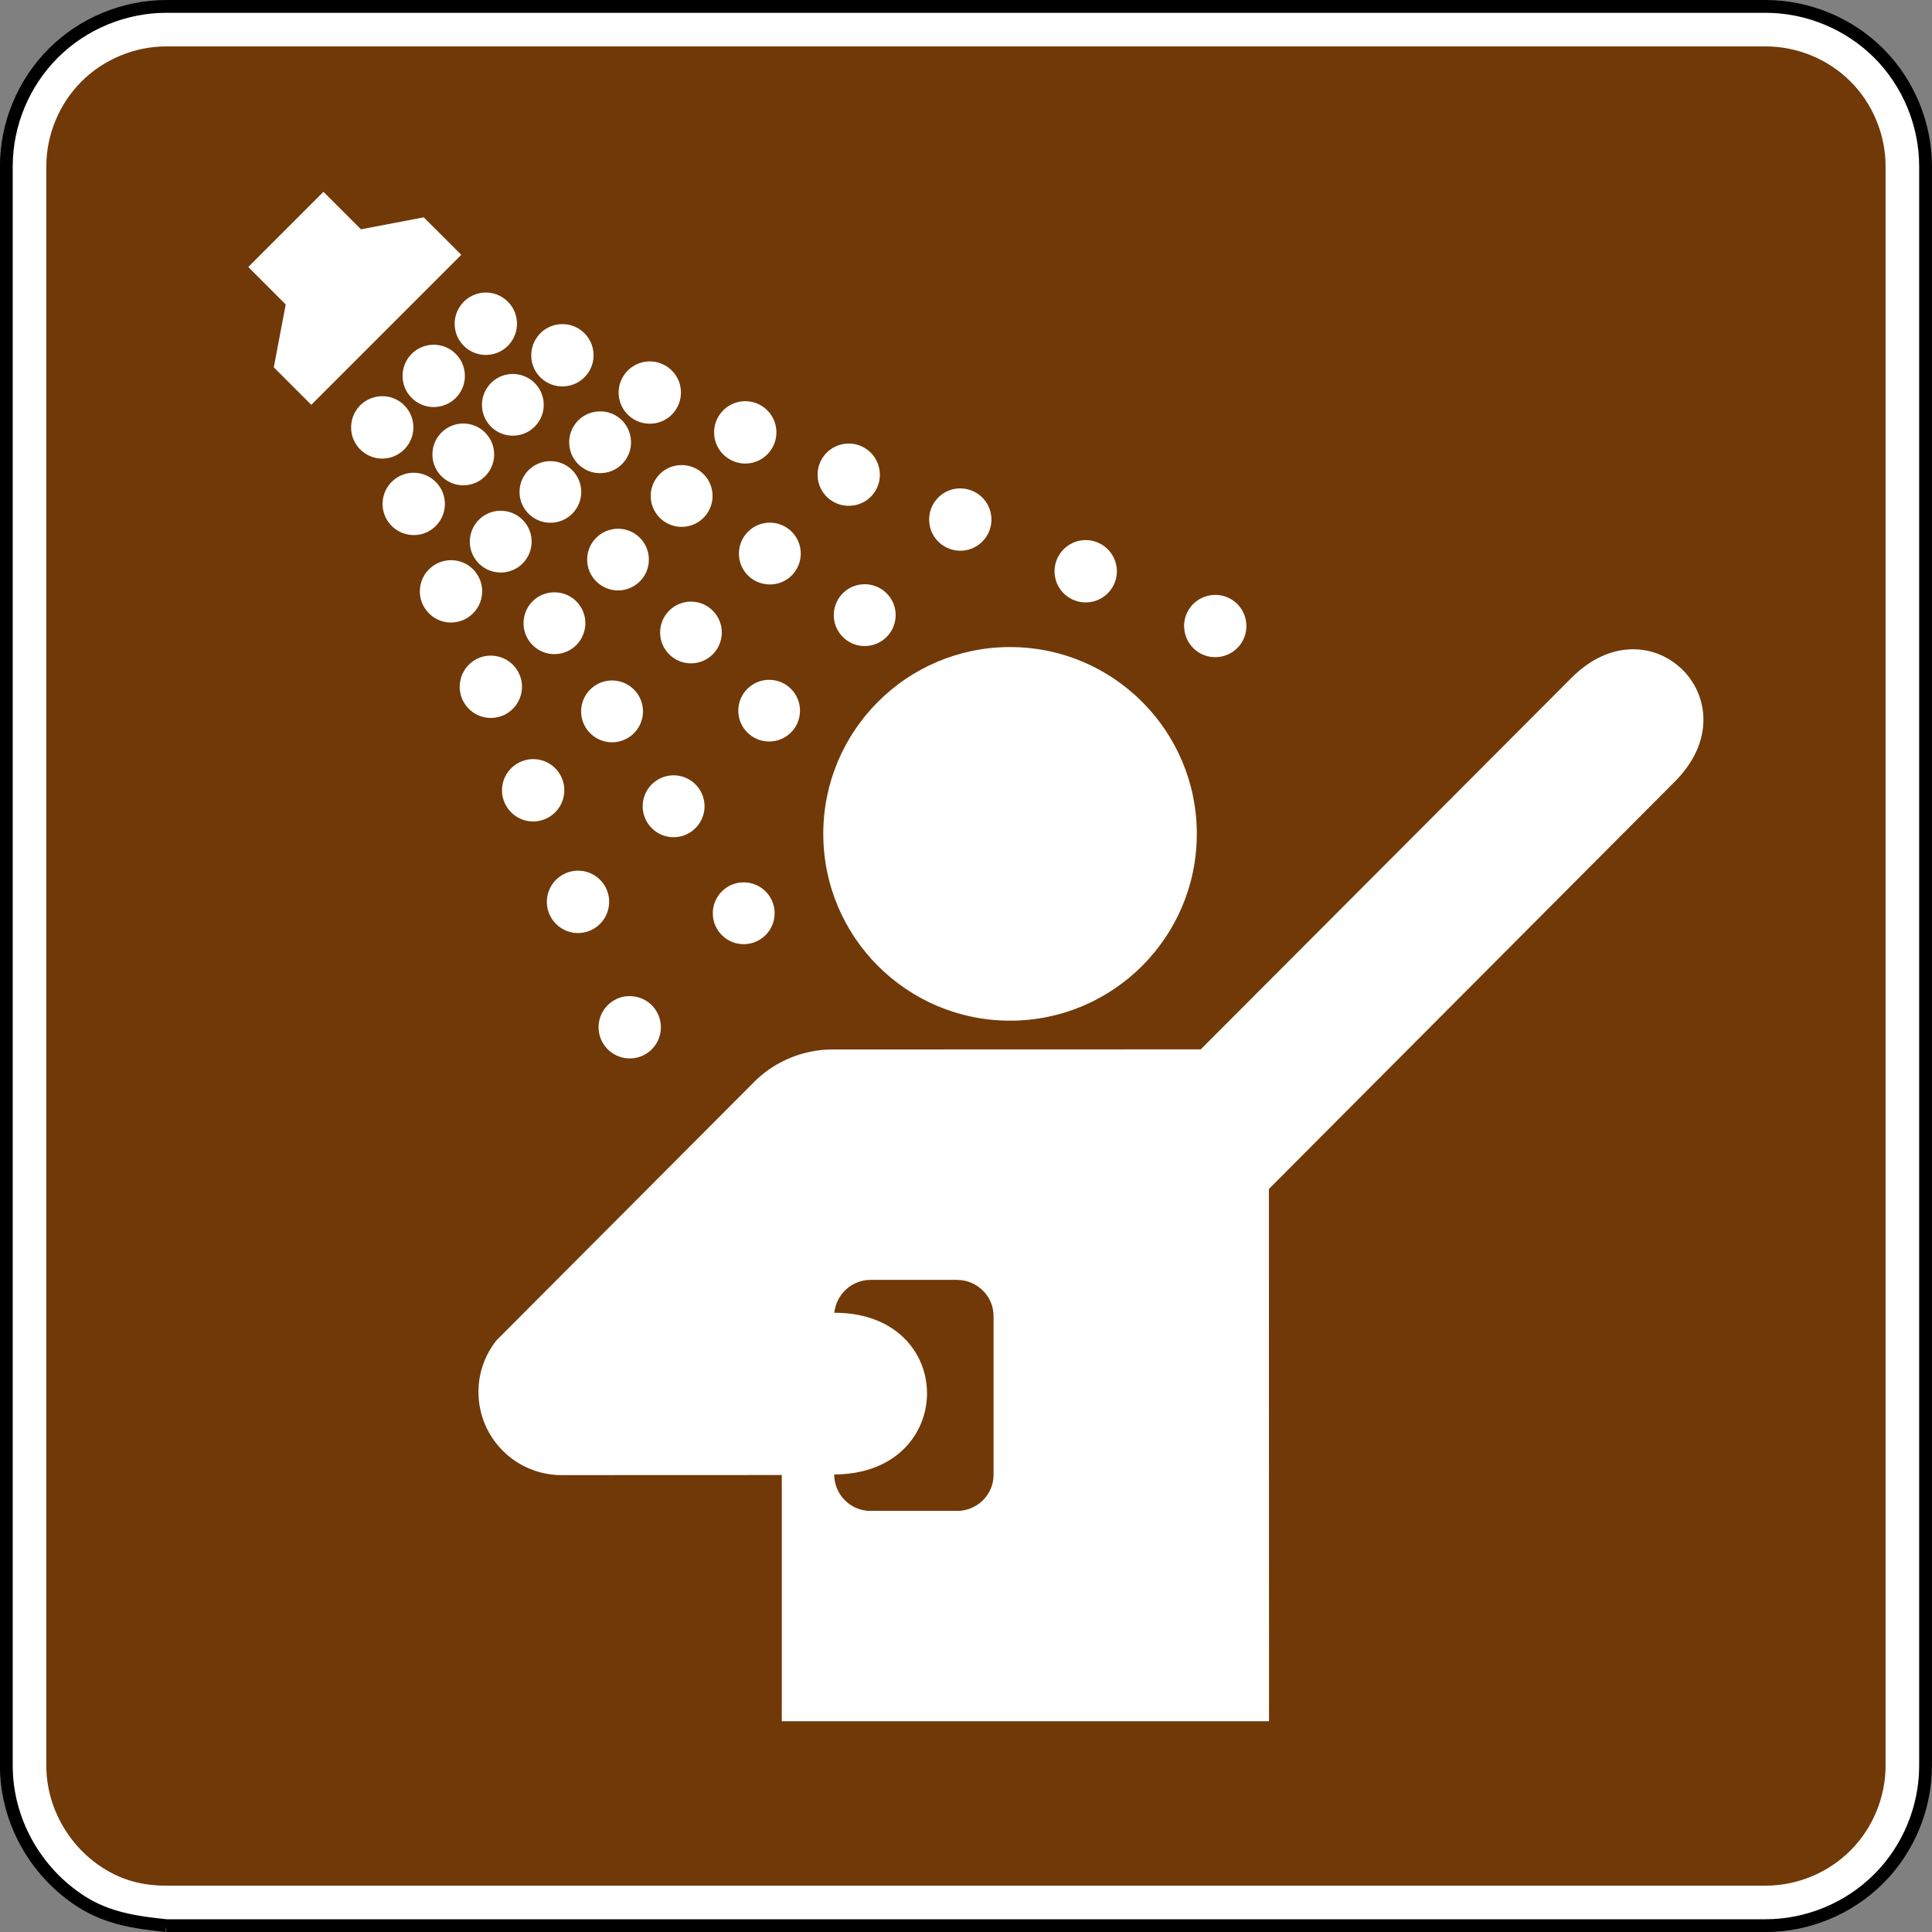 <?xml version="1.0" encoding="UTF-8" standalone="no"?>
<svg
   xmlns:dc="http://purl.org/dc/elements/1.1/"
   xmlns:cc="http://creativecommons.org/ns#"
   xmlns:rdf="http://www.w3.org/1999/02/22-rdf-syntax-ns#"
   xmlns:svg="http://www.w3.org/2000/svg"
   xmlns="http://www.w3.org/2000/svg"
   xmlns:sodipodi="http://sodipodi.sourceforge.net/DTD/sodipodi-0.dtd"
   xmlns:inkscape="http://www.inkscape.org/namespaces/inkscape"
   width="90.598"
   height="90.598"
   viewBox="0 0 255.687 255.687"
   version="1.1"
   id="svg2"
   inkscape:version="0.48.2 r9819"
   sodipodi:docname="MUTCD RS-030.svg">
  <rect x="0" y="0" width="255.687" height="255.687" fill="#808080" stroke="none"/>
  <defs
     id="defs60">
    <clipPath
       clipPathUnits="userSpaceOnUse"
       id="clipPath3564">
      <path
         inkscape:connector-curvature="0"
         d="m 63,43 512.622,0 0,313.129 L 63,356.129 63,43 z"
         id="path3566" />
    </clipPath>
  </defs>
  <sodipodi:namedview
     pagecolor="#ffffff"
     bordercolor="#666666"
     borderopacity="1"
     objecttolerance="10"
     gridtolerance="10"
     guidetolerance="10"
     inkscape:pageopacity="0"
     inkscape:pageshadow="2"
     inkscape:window-width="1280"
     inkscape:window-height="1004"
     id="namedview58"
     showgrid="false"
     fit-margin-top="0"
     fit-margin-left="0"
     fit-margin-right="0"
     fit-margin-bottom="0"
     inkscape:zoom="4.8826954"
     inkscape:cx="83.159137"
     inkscape:cy="32.525196"
     inkscape:window-x="-8"
     inkscape:window-y="-8"
     inkscape:window-maximized="1"
     inkscape:current-layer="svg2"
     showguides="true"
     inkscape:guide-bbox="true" />
  <polygon
     points="315,545 235,375 315,205 395,375 "
     id="polygon10"
     style="fill:none;stroke:#ffffff;stroke-width:40"
     transform="translate(17744.427,14390.473)" />
  <!-- draw the bicycle -->
  <!-- RIGHT -->
  <!-- LANE -->
  <!-- ONLY -->
  <path
     inkscape:connector-curvature="0"
     d="m 22.005,254.846 211.663,0 c 5.574,0 11.024,-2.258 14.972,-6.209 3.941,-3.937 6.195,-9.384 6.195,-14.958 l 0,-211.663 c 0,-5.574 -2.254,-11.021 -6.195,-14.972 -3.948,-3.937 -9.398,-6.195 -14.972,-6.195 l -211.663,0 c -5.57,0 -11.021,2.258 -14.958,6.195 -3.948,3.951 -6.209,9.398 -6.209,14.972 l 0,211.663 c 0,7.257 3.852,14.111 9.962,18.006 3.485,2.215 7.168,2.737 11.204,3.161"
     style="fill:#ffffff;fill-opacity:1;fill-rule:nonzero;stroke:#000000;stroke-width:1.693;stroke-miterlimit:4;stroke-opacity:1;stroke-dasharray:none"
     id="path3026" />
  <path
     inkscape:connector-curvature="0"
     d="m 22.005,249.554 c -3.154,0 -5.807,-0.709 -8.361,-2.328 -4.625,-2.942 -7.514,-8.139 -7.514,-13.547 l 0,-211.663 c 0,-4.173 1.693,-8.269 4.657,-11.232 2.942,-2.942 7.048,-4.643 11.218,-4.643 l 211.663,0 c 4.184,0 8.29,1.69 11.232,4.643 2.953,2.942 4.643,7.048 4.643,11.232 l 0,211.663 c 0,4.17 -1.7,8.276 -4.643,11.218 -2.963,2.963 -7.056,4.657 -11.232,4.657 l -211.663,0 z"
     style="fill:#713907;fill-opacity:1;fill-rule:evenodd;stroke:none"
     id="path3050" />
  <path
     d="m 133.671,135.08 c 13.649,0 24.719,-11.074 24.719,-24.723 0,-13.649 -11.07,-24.723 -24.719,-24.723 -13.649,0 -24.716,11.074 -24.716,24.723 0,13.649 11.067,24.723 24.716,24.723"
     style="fill:#ffffff;fill-opacity:1;fill-rule:nonzero;stroke:none"
     id="path3748"
     inkscape:connector-curvature="0" />
  <path
     d="m 100.044,142.947 c 2.639,-2.508 6.223,-4.057 10.156,-4.057 l 48.708,-0.014 49.043,-49.142 c 10.488,-10.576 24.232,3.136 13.72,13.684 l -53.742,53.936 0.018,70.439 -64.484,0 0,-32.583 -29.139,0.011 c -6.075,0 -11.003,-4.925 -11.003,-11.003 0,-2.589 0.896,-4.974 2.399,-6.847 l 34.325,-34.424 z m 10.358,52.186 c 0,2.639 2.127,4.83 4.815,4.83 l 0.014,-0.014 11.377,0 0.021,0.014 c 2.678,0 4.861,-2.127 4.861,-4.766 l 0,-21.043 c 0,-2.632 -2.184,-4.77 -4.861,-4.77 l -11.412,0 c -2.522,0 -4.554,1.937 -4.801,4.35 16.411,-0.014 16.309,21.378 -0.014,21.399"
     style="fill:#ffffff;fill-opacity:1;fill-rule:nonzero;stroke:none"
     id="path3752"
     inkscape:connector-curvature="0" />
  <path
     d="m 36.235,48.614 4.96,4.96 19.854,-19.851 -4.967,-4.96 -8.311,1.584 -4.964,-4.96 -9.948,9.948 4.953,4.957 -1.577,8.322 z"
     style="fill:#ffffff;fill-opacity:1;fill-rule:nonzero;stroke:none"
     id="path3756"
     inkscape:connector-curvature="0" />
  <path
     d="m 57.397,53.87 c 2.279,0 4.128,-1.845 4.128,-4.12 0,-2.279 -1.849,-4.128 -4.128,-4.128 -2.282,0 -4.12,1.849 -4.12,4.128 0,2.275 1.838,4.12 4.12,4.12"
     style="fill:#ffffff;fill-opacity:1;fill-rule:nonzero;stroke:none"
     id="path3760"
     inkscape:connector-curvature="0" />
  <path
     d="m 54.666,57.151 c -0.332,2.258 -2.417,3.824 -4.671,3.5 -2.254,-0.339 -3.817,-2.42 -3.485,-4.678 0.321,-2.261 2.409,-3.817 4.671,-3.5 2.254,0.328 3.81,2.424 3.485,4.678"
     style="fill:#ffffff;fill-opacity:1;fill-rule:nonzero;stroke:none"
     id="path3764"
     inkscape:connector-curvature="0" />
  <path
     d="m 79.258,135.362 c -0.325,2.244 1.238,4.346 3.492,4.671 2.254,0.332 4.35,-1.235 4.671,-3.485 0.325,-2.268 -1.238,-4.357 -3.493,-4.674 -2.254,-0.342 -4.346,1.235 -4.671,3.489"
     style="fill:#ffffff;fill-opacity:1;fill-rule:nonzero;stroke:none"
     id="path3768"
     inkscape:connector-curvature="0" />
  <path
     d="m 72.414,118.764 c -0.328,2.244 1.235,4.346 3.489,4.678 2.258,0.318 4.346,-1.249 4.671,-3.493 0.332,-2.268 -1.228,-4.35 -3.485,-4.681 -2.254,-0.321 -4.35,1.242 -4.674,3.496"
     style="fill:#ffffff;fill-opacity:1;fill-rule:nonzero;stroke:none"
     id="path3772"
     inkscape:connector-curvature="0" />
  <path
     d="m 66.477,103.997 c -0.325,2.247 1.238,4.35 3.493,4.678 2.254,0.318 4.346,-1.245 4.671,-3.5 0.332,-2.247 -1.231,-4.346 -3.492,-4.671 -2.247,-0.318 -4.339,1.238 -4.671,3.493"
     style="fill:#ffffff;fill-opacity:1;fill-rule:nonzero;stroke:none"
     id="path3776"
     inkscape:connector-curvature="0" />
  <path
     d="m 60.882,90.298 c -0.332,2.254 1.231,4.35 3.485,4.674 2.254,0.328 4.343,-1.235 4.671,-3.489 0.332,-2.258 -1.231,-4.339 -3.485,-4.671 -2.261,-0.339 -4.346,1.235 -4.671,3.485"
     style="fill:#ffffff;fill-opacity:1;fill-rule:nonzero;stroke:none"
     id="path3780"
     inkscape:connector-curvature="0" />
  <path
     d="m 55.604,77.669 c -0.325,2.247 1.238,4.35 3.493,4.678 2.254,0.318 4.346,-1.245 4.671,-3.5 0.332,-2.251 -1.231,-4.339 -3.485,-4.671 -2.261,-0.318 -4.346,1.235 -4.678,3.493"
     style="fill:#ffffff;fill-opacity:1;fill-rule:nonzero;stroke:none"
     id="path3784"
     inkscape:connector-curvature="0" />
  <path
     d="m 50.669,66.108 c -0.321,2.247 1.242,4.339 3.496,4.664 2.251,0.332 4.339,-1.231 4.671,-3.485 0.325,-2.261 -1.242,-4.343 -3.493,-4.678 -2.254,-0.332 -4.343,1.231 -4.674,3.5"
     style="fill:#ffffff;fill-opacity:1;fill-rule:nonzero;stroke:none"
     id="path3788"
     inkscape:connector-curvature="0" />
  <path
     d="m 64.893,46.931 c 2.244,-0.321 3.81,-2.417 3.485,-4.671 -0.325,-2.265 -2.42,-3.831 -4.671,-3.5 -2.254,0.332 -3.817,2.424 -3.496,4.685 0.332,2.254 2.42,3.817 4.681,3.485"
     style="fill:#ffffff;fill-opacity:1;fill-rule:nonzero;stroke:none"
     id="path3792"
     inkscape:connector-curvature="0" />
  <path
     d="m 98.721,116.785 c 2.254,0.159 3.951,2.124 3.785,4.367 -0.159,2.261 -2.124,3.955 -4.378,3.792 -2.251,-0.159 -3.948,-2.124 -3.782,-4.378 0.159,-2.251 2.124,-3.948 4.374,-3.782"
     style="fill:#ffffff;fill-opacity:1;fill-rule:nonzero;stroke:none"
     id="path3796"
     inkscape:connector-curvature="0" />
  <path
     d="m 143.097,71.516 c 2.251,-0.318 4.339,1.242 4.671,3.492 0.332,2.261 -1.235,4.343 -3.493,4.678 -2.254,0.325 -4.35,-1.238 -4.674,-3.493 -0.321,-2.251 1.242,-4.346 3.496,-4.678"
     style="fill:#ffffff;fill-opacity:1;fill-rule:nonzero;stroke:none"
     id="path3800"
     inkscape:connector-curvature="0" />
  <path
     d="m 89.436,102.617 c 2.258,0.166 3.955,2.124 3.796,4.385 -0.166,2.244 -2.131,3.948 -4.381,3.789 -2.254,-0.166 -3.951,-2.131 -3.785,-4.381 0.159,-2.254 2.124,-3.955 4.371,-3.792"
     style="fill:#ffffff;fill-opacity:1;fill-rule:nonzero;stroke:none"
     id="path3804"
     inkscape:connector-curvature="0" />
  <path
     d="m 101.79,89.97 c 2.258,0 4.085,1.831 4.085,4.078 0,2.265 -1.827,4.085 -4.085,4.085 -2.254,0 -4.082,-1.82 -4.082,-4.085 0,-2.247 1.827,-4.078 4.082,-4.078"
     style="fill:#ffffff;fill-opacity:1;fill-rule:nonzero;stroke:none"
     id="path3808"
     inkscape:connector-curvature="0" />
  <path
     d="m 114.144,77.327 c 2.258,-0.159 4.216,1.535 4.381,3.782 0.159,2.258 -1.538,4.216 -3.792,4.381 -2.251,0.173 -4.209,-1.538 -4.381,-3.782 -0.159,-2.261 1.538,-4.219 3.792,-4.381"
     style="fill:#ffffff;fill-opacity:1;fill-rule:nonzero;stroke:none"
     id="path3812"
     inkscape:connector-curvature="0" />
  <path
     d="m 126.495,64.676 c 2.254,-0.318 4.35,1.245 4.674,3.492 0.328,2.247 -1.235,4.346 -3.489,4.678 -2.258,0.318 -4.353,-1.242 -4.671,-3.493 -0.332,-2.254 1.235,-4.35 3.485,-4.678"
     style="fill:#ffffff;fill-opacity:1;fill-rule:nonzero;stroke:none"
     id="path3816"
     inkscape:connector-curvature="0" />
  <path
     d="m 81.297,90.065 c 2.254,0.159 3.948,2.12 3.789,4.381 -0.173,2.254 -2.12,3.941 -4.381,3.782 -2.254,-0.166 -3.948,-2.12 -3.789,-4.381 0.173,-2.254 2.127,-3.948 4.381,-3.782"
     style="fill:#ffffff;fill-opacity:1;fill-rule:nonzero;stroke:none"
     id="path3820"
     inkscape:connector-curvature="0" />
  <path
     d="m 91.447,79.62 c 2.254,0 4.078,1.831 4.078,4.078 0,2.268 -1.824,4.092 -4.078,4.092 -2.254,0 -4.085,-1.824 -4.085,-4.092 0,-2.247 1.831,-4.078 4.085,-4.078"
     style="fill:#ffffff;fill-opacity:1;fill-rule:nonzero;stroke:none"
     id="path3824"
     inkscape:connector-curvature="0" />
  <path
     d="m 101.589,69.181 c 2.254,-0.166 4.216,1.538 4.374,3.782 0.166,2.268 -1.528,4.226 -3.789,4.374 -2.254,0.166 -4.209,-1.513 -4.374,-3.775 -0.159,-2.254 1.535,-4.216 3.789,-4.381"
     style="fill:#ffffff;fill-opacity:1;fill-rule:nonzero;stroke:none"
     id="path3828"
     inkscape:connector-curvature="0" />
  <path
     d="m 111.731,58.742 c 2.261,-0.325 4.346,1.235 4.671,3.5 0.332,2.247 -1.231,4.343 -3.485,4.657 -2.254,0.332 -4.35,-1.231 -4.671,-3.478 -0.332,-2.265 1.231,-4.346 3.485,-4.678"
     style="fill:#ffffff;fill-opacity:1;fill-rule:nonzero;stroke:none"
     id="path3832"
     inkscape:connector-curvature="0" />
  <path
     d="m 73.67,78.399 c 2.258,0.152 3.948,2.117 3.789,4.364 -0.166,2.265 -2.12,3.962 -4.381,3.796 -2.254,-0.159 -3.948,-2.131 -3.782,-4.374 0.166,-2.268 2.12,-3.951 4.374,-3.785"
     style="fill:#ffffff;fill-opacity:1;fill-rule:nonzero;stroke:none"
     id="path3836"
     inkscape:connector-curvature="0" />
  <path
     d="m 81.795,69.975 c 2.251,0 4.078,1.824 4.078,4.085 0,2.247 -1.827,4.078 -4.078,4.078 -2.254,0 -4.089,-1.831 -4.089,-4.078 0,-2.261 1.834,-4.085 4.089,-4.085"
     style="fill:#ffffff;fill-opacity:1;fill-rule:nonzero;stroke:none"
     id="path3840"
     inkscape:connector-curvature="0" />
  <path
     d="m 89.916,61.561 c 2.254,-0.166 4.219,1.528 4.378,3.782 0.155,2.261 -1.538,4.209 -3.792,4.374 -2.251,0.166 -4.209,-1.535 -4.374,-3.782 -0.166,-2.247 1.531,-4.223 3.789,-4.374"
     style="fill:#ffffff;fill-opacity:1;fill-rule:nonzero;stroke:none"
     id="path3844"
     inkscape:connector-curvature="0" />
  <path
     d="m 98.04,53.133 c 2.254,-0.318 4.343,1.242 4.671,3.493 0.325,2.261 -1.238,4.35 -3.492,4.681 -2.254,0.321 -4.346,-1.242 -4.671,-3.496 -0.325,-2.251 1.231,-4.339 3.493,-4.678"
     style="fill:#ffffff;fill-opacity:1;fill-rule:nonzero;stroke:none"
     id="path3848"
     inkscape:connector-curvature="0" />
  <path
     d="m 66.558,67.604 c 2.261,0.166 3.948,2.113 3.789,4.374 -0.162,2.254 -2.12,3.948 -4.374,3.782 -2.251,-0.159 -3.948,-2.12 -3.789,-4.367 0.166,-2.261 2.124,-3.955 4.374,-3.789"
     style="fill:#ffffff;fill-opacity:1;fill-rule:nonzero;stroke:none"
     id="path3852"
     inkscape:connector-curvature="0" />
  <path
     d="m 72.841,61.028 c 2.254,0 4.082,1.82 4.082,4.082 0,2.251 -1.827,4.071 -4.082,4.071 -2.251,0 -4.085,-1.82 -4.085,-4.071 0,-2.261 1.834,-4.082 4.085,-4.082"
     style="fill:#ffffff;fill-opacity:1;fill-rule:nonzero;stroke:none"
     id="path3856"
     inkscape:connector-curvature="0" />
  <path
     d="m 79.128,54.456 c 2.251,-0.18 4.209,1.517 4.374,3.782 0.166,2.254 -1.531,4.212 -3.789,4.371 -2.254,0.173 -4.219,-1.531 -4.374,-3.778 -0.166,-2.258 1.535,-4.23 3.789,-4.374"
     style="fill:#ffffff;fill-opacity:1;fill-rule:nonzero;stroke:none"
     id="path3860"
     inkscape:connector-curvature="0" />
  <path
     d="m 85.404,47.87 c 2.254,-0.325 4.346,1.242 4.671,3.485 0.325,2.268 -1.231,4.35 -3.485,4.678 -2.261,0.325 -4.346,-1.238 -4.678,-3.485 -0.325,-2.254 1.238,-4.346 3.493,-4.678"
     style="fill:#ffffff;fill-opacity:1;fill-rule:nonzero;stroke:none"
     id="path3864"
     inkscape:connector-curvature="0" />
  <path
     d="m 61.51,56.054 c 2.251,0.113 3.993,2.025 3.884,4.279 -0.109,2.254 -2.018,3.997 -4.279,3.888 -2.258,-0.113 -3.997,-2.032 -3.884,-4.286 0.109,-2.247 2.025,-3.99 4.279,-3.881"
     style="fill:#ffffff;fill-opacity:1;fill-rule:nonzero;stroke:none"
     id="path3868"
     inkscape:connector-curvature="0" />
  <path
     d="m 67.677,49.496 c 2.251,-0.102 4.166,1.633 4.279,3.881 0.109,2.251 -1.633,4.173 -3.888,4.276 -2.254,0.12 -4.17,-1.619 -4.279,-3.884 -0.102,-2.247 1.633,-4.17 3.888,-4.272"
     style="fill:#ffffff;fill-opacity:1;fill-rule:nonzero;stroke:none"
     id="path3872"
     inkscape:connector-curvature="0" />
  <path
     d="m 73.836,42.938 c 2.258,-0.332 4.346,1.231 4.678,3.493 0.325,2.258 -1.242,4.346 -3.493,4.664 -2.254,0.339 -4.35,-1.228 -4.674,-3.478 -0.321,-2.261 1.242,-4.364 3.489,-4.678"
     style="fill:#ffffff;fill-opacity:1;fill-rule:nonzero;stroke:none"
     id="path3876"
     inkscape:connector-curvature="0" />
  <path
     d="m 160.238,78.773 c 2.261,-0.332 4.346,1.231 4.671,3.485 0.332,2.254 -1.231,4.346 -3.493,4.671 -2.254,0.332 -4.343,-1.231 -4.664,-3.5 -0.332,-2.247 1.231,-4.329 3.485,-4.657"
     style="fill:#ffffff;fill-opacity:1;fill-rule:nonzero;stroke:none"
     id="path3880"
     inkscape:connector-curvature="0" />
</svg>
